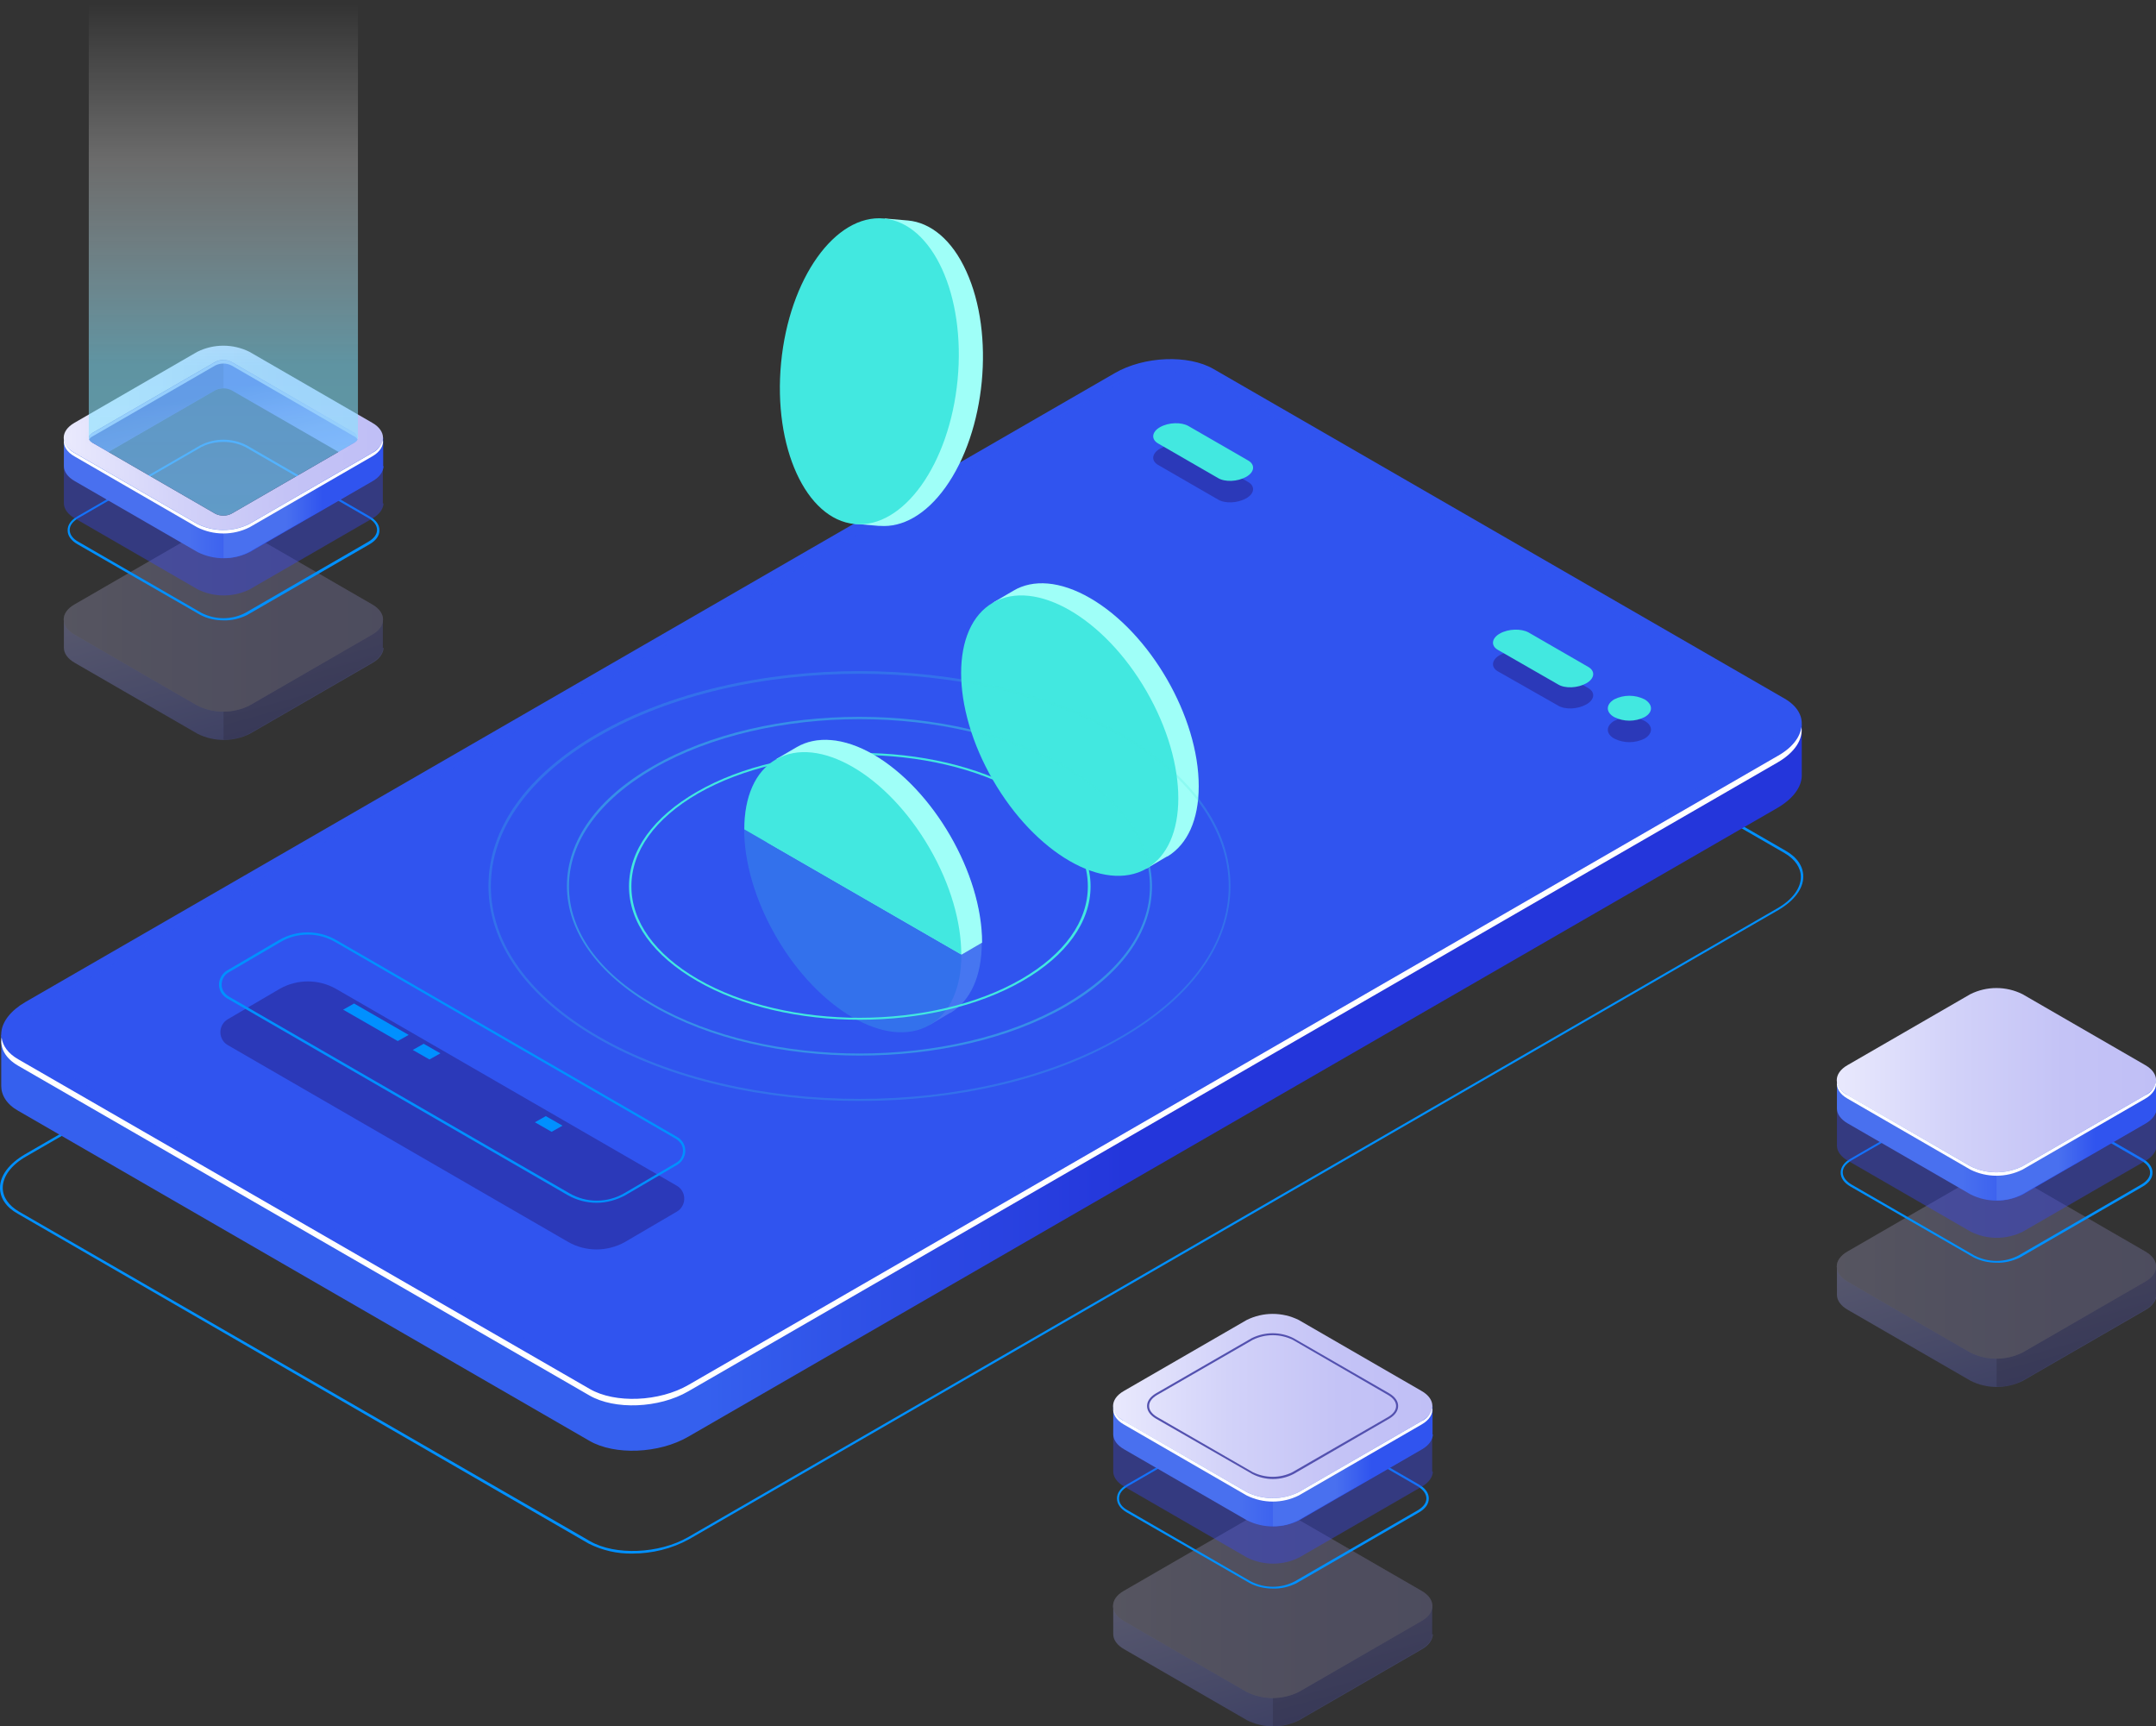 <?xml version="1.0" encoding="utf-8"?>
<!-- Generator: Adobe Illustrator 25.3.0, SVG Export Plug-In . SVG Version: 6.00 Build 0)  -->
<svg version="1.1" id="Layer_1" xmlns="http://www.w3.org/2000/svg" xmlns:xlink="http://www.w3.org/1999/xlink" x="0px" y="0px"
	 viewBox="0 0 632 505.9" style="enable-background:new 0 0 632 505.9;" xml:space="preserve">
<rect x="0" y="0" width="632" height="505.9" fill="#333333" stroke="none"/>
<style type="text/css">
	.st0{fill:#0090FF;}
	.st1{fill:url(#Path_11672_1_);}
	.st2{fill:#3054EF;}
	.st3{fill:#FFFFFF;}
	.st4{opacity:0.51;fill:#3054EF;enable-background:new    ;}
	.st5{opacity:0.4;fill:#24126A;enable-background:new    ;}
	.st6{fill:#42E8E0;}
	.st7{opacity:0.3;}
	.st8{fill:url(#Path_11686_1_);}
	.st9{opacity:0.3;fill:#0F054C;enable-background:new    ;}
	.st10{fill:url(#Path_11688_1_);}
	.st11{fill:#0F054C;}
	.st12{opacity:0.4;fill:#3544F2;enable-background:new    ;}
	.st13{fill:url(#Path_11692_1_);}
	.st14{fill:url(#Path_11693_1_);}
	.st15{fill:url(#Path_11694_1_);}
	.st16{fill:url(#Path_11696_1_);}
	.st17{fill:url(#Path_11698_1_);}
	.st18{fill:url(#Path_11702_1_);}
	.st19{fill:url(#Path_11703_1_);}
	.st20{fill:url(#Path_11704_1_);}
	.st21{fill:#5351AF;}
	.st22{fill:url(#Path_11707_1_);}
	.st23{fill:url(#Path_11709_1_);}
	.st24{fill:url(#Path_11713_1_);}
	.st25{fill:url(#Path_11714_1_);}
	.st26{fill:url(#Path_11715_1_);}
	.st27{fill:url(#Path_11717_1_);}
	.st28{fill:url(#Path_11720_1_);}
	.st29{opacity:0.57;fill:url(#Path_11722_1_);enable-background:new    ;}
	.st30{fill:#9FFFF8;}
	.st31{opacity:0.2;}
	.st32{opacity:0.4;fill:#42E8E0;enable-background:new    ;}
	.st33{opacity:0.2;fill:#42E8E0;enable-background:new    ;}
</style>
<g id="Group_17141" transform="translate(-245.915 -34.035)">
	<g id="Group_17096" transform="translate(245.915 183.847)">
		<path id="Path_11671" class="st0" d="M185.4,305.5c-4.4,0.1-8.8-0.9-12.8-2.9L5.2,205.9c-3.4-1.9-5.2-4.6-5.2-7.6
			c0-3.6,2.7-7.1,7.3-9.8L326.6,4.1c8.7-5,21.9-5.6,29.4-1.2l167.4,96.6c3.4,1.9,5.2,4.6,5.2,7.6c0,3.6-2.7,7.1-7.3,9.8L202,301.3
			C196.9,304.1,191.2,305.5,185.4,305.5z M173,301.9c7.3,4.2,20.2,3.7,28.7-1.2l319.3-184.3c4.4-2.5,6.9-5.9,6.9-9.2
			c0-2.7-1.7-5.2-4.8-7L355.6,3.6c-7.3-4.2-20.2-3.7-28.7,1.2L7.7,189.1c-4.4,2.5-6.9,5.9-6.9,9.2c0,2.7,1.7,5.2,4.8,7L173,301.9z"
			/>
	</g>
	<g id="Group_17097" transform="translate(246.276 139.299)">
		
			<linearGradient id="Path_11672_1_" gradientUnits="userSpaceOnUse" x1="18.227" y1="567.561" x2="17.998" y2="567.561" gradientTransform="matrix(527.846 0 0 -297.272 -9292.668 168891)">
			<stop  offset="0" style="stop-color:#2436DB"/>
			<stop  offset="1" style="stop-color:#3560EE"/>
		</linearGradient>
		<path id="Path_11672" class="st1" d="M527.8,107.1l-24,4.1L355.4,25.6c-7.4-4.3-20.4-3.8-29,1.2L42.5,190.7L0,198V213h0
			c0,2.7,1.6,5.4,5,7.3L172.4,317c7.4,4.3,20.4,3.8,29-1.2l319.3-184.3c4.6-2.7,7-6.1,7.1-9.3h0V107.1z"/>
		<path id="Path_11673" class="st2" d="M172.4,301.9L5,205.2c-7.4-4.3-6.5-11.8,2.1-16.8L326.4,4.1c8.6-5,21.6-5.5,29-1.2
			l167.4,96.6c7.4,4.3,6.5,11.8-2.1,16.8L201.5,300.6C192.9,305.6,179.9,306.1,172.4,301.9z"/>
		<path id="Path_11674" class="st3" d="M520.7,116.3L201.5,300.6c-8.6,5-21.6,5.5-29,1.2L5,205.2c-3-1.7-4.6-4-4.9-6.4
			c-0.5,3.1,1.1,6.1,4.9,8.3l167.4,96.6c7.4,4.3,20.4,3.8,29-1.2l319.3-184.3c5.2-3,7.5-6.9,7-10.4
			C527.3,110.8,525,113.9,520.7,116.3z"/>
		<path id="Path_11675" class="st4" d="M172.8,298.1L11.3,204.9c-7.2-4.2-6.3-11.4,2-16.2L326.7,7.8c8.3-4.8,20.9-5.3,28.1-1.2
			l161.4,93.2c7.2,4.2,6.3,11.4-2,16.2L200.9,296.9C192.5,301.7,180,302.3,172.8,298.1z"/>
	</g>
	<path id="Path_11680" class="st5" d="M728,250.5c-2.8,1.4-6.1,1.4-8.9,0c-2.5-1.4-2.5-3.7,0-5.2c2.8-1.4,6.1-1.4,8.9,0
		C730.5,246.7,730.5,249,728,250.5z"/>
	<path id="Path_11681" class="st5" d="M694,225.6l17.5,10.1c2.1,1.2,1.9,3.4-0.6,4.8l0,0c-2.5,1.4-6.2,1.6-8.3,0.3L685,230.8
		c-2.1-1.2-1.9-3.4,0.6-4.8l0,0C688.1,224.6,691.8,224.4,694,225.6z"/>
	<path id="Path_11682" class="st5" d="M594.3,165.2l17.5,10.1c2.1,1.2,1.9,3.4-0.6,4.8l0,0c-2.5,1.4-6.2,1.6-8.3,0.3l-17.5-10.1
		c-2.1-1.2-1.9-3.4,0.6-4.8l0,0C588.5,164.1,592.2,163.9,594.3,165.2z"/>
	<path id="Path_11683" class="st6" d="M728,244.2c-2.8,1.4-6.1,1.4-8.9,0c-2.5-1.4-2.5-3.7,0-5.2c2.8-1.4,6.1-1.4,8.9,0
		C730.5,240.5,730.5,242.8,728,244.2z"/>
	<path id="Path_11684" class="st6" d="M694,219.4l17.5,10.1c2.1,1.2,1.9,3.4-0.6,4.8l0,0c-2.5,1.4-6.2,1.6-8.3,0.3L685,224.5
		c-2.1-1.2-1.9-3.4,0.6-4.8l0,0C688.1,218.3,691.8,218.2,694,219.4z"/>
	<path id="Path_11685" class="st6" d="M594.3,158.9l17.5,10.1c2.1,1.2,1.9,3.4-0.6,4.8l0,0c-2.5,1.4-6.2,1.6-8.3,0.3l-17.5-10.1
		c-2.1-1.2-1.9-3.4,0.6-4.8l0,0C588.5,157.8,592.2,157.7,594.3,158.9z"/>
	<g id="Group_17104" transform="translate(784.386 378.229)" class="st7">
		
			<linearGradient id="Path_11686_1_" gradientUnits="userSpaceOnUse" x1="-520.564" y1="325.564" x2="-519.77" y2="324.412" gradientTransform="matrix(93.532 0 0 -37.199 48698.711 12121.506)">
			<stop  offset="0" style="stop-color:#BCBEFF"/>
			<stop  offset="0.227" style="stop-color:#AAADF7"/>
			<stop  offset="0.68" style="stop-color:#7B82E5"/>
			<stop  offset="1" style="stop-color:#5761D7"/>
		</linearGradient>
		<path id="Path_11686" class="st8" d="M93.5,35.1V27l-2.3-1.3c-0.6,3.8-5.2,6.4-8.9,6.9L56.6,47.7l-11.2,4.1L9.4,33.3l0.8-0.5
			c-3.1-1.4-4.7-4.7-6.4-7.7l-2.4,1.4L0,26.9v8.4l0,0c0,1.6,1.1,3.2,3.2,4.4l36,20.8c4.8,2.4,10.5,2.4,15.3,0l36-20.8
			c2.1-1.2,3.1-2.8,3.2-4.3C93.5,35.3,93.5,35.2,93.5,35.1L93.5,35.1z"/>
		<path id="Path_11687" class="st9" d="M82.3,32.7L56.6,47.7l-9.8,3.5v11c2.7,0.1,5.3-0.6,7.6-1.8l36-20.8c2.1-1.2,3.1-2.8,3.2-4.3
			c0-0.1,0-0.1,0-0.2h0V27l-2.1-1.1h-0.2C90.5,29.6,86.1,32.1,82.3,32.7z"/>
		<g id="Group_17102">
			
				<linearGradient id="Path_11688_1_" gradientUnits="userSpaceOnUse" x1="-520.663" y1="326.085" x2="-519.663" y2="326.085" gradientTransform="matrix(93.528 0 0 -53.998 48696.84 17634.799)">
				<stop  offset="0" style="stop-color:#E9E9FD"/>
				<stop  offset="0.36" style="stop-color:#D2D2F9"/>
				<stop  offset="0.706" style="stop-color:#C4C3F6"/>
				<stop  offset="1" style="stop-color:#C0BFF6"/>
			</linearGradient>
			<path id="Path_11688" class="st10" d="M39.1,52.2l-36-20.8c-4.2-2.4-4.2-6.4,0-8.8l36-20.8c4.8-2.4,10.5-2.4,15.3,0l36,20.8
				c4.2,2.4,4.2,6.4,0,8.8l-36,20.8C49.6,54.6,43.9,54.6,39.1,52.2z"/>
		</g>
		<g id="Group_17103" class="st7">
			<path id="Path_11689" class="st11" d="M39.1,52.2l-36-20.8c-4.2-2.4-4.2-6.4,0-8.8l36-20.8c4.8-2.4,10.5-2.4,15.3,0l36,20.8
				c4.2,2.4,4.2,6.4,0,8.8l-36,20.8C49.6,54.6,43.9,54.6,39.1,52.2z"/>
		</g>
	</g>
	<g id="Group_17111" transform="translate(784.386 323.607)">
		<g id="Group_17110">
			<path id="Path_11690" class="st0" d="M46.8,80.5c-2.4,0-4.7-0.5-6.8-1.6L4,58.2c-1.9-1.1-2.9-2.5-2.9-4.1s1-3,2.9-4.1l36-20.8
				c4.3-2.2,9.3-2.2,13.6,0l36,20.8c1.9,1.1,2.9,2.5,2.9,4.1s-1,3-2.9,4.1l-36,20.8C51.5,80,49.1,80.6,46.8,80.5z M46.8,28.2
				c-2.3,0-4.5,0.5-6.5,1.5l-36,20.8c-1.7,1-2.6,2.2-2.6,3.5s0.9,2.6,2.6,3.6l36,20.8c4.1,2.1,8.9,2.1,12.9,0l36-20.8
				c1.7-1,2.6-2.2,2.6-3.5s-0.9-2.6-2.6-3.5l-36-20.8C51.2,28.7,49,28.2,46.8,28.2L46.8,28.2z"/>
			<g id="Group_17109">
				<path id="Path_11691" class="st12" d="M93.5,46.1V33.8l-2.3-1.3c-0.6,3.8-5.2,6.4-8.9,6.9L56.6,54.5l-11.2,4.1L9.4,40l0.8-0.5
					c-3.1-1.4-4.7-4.7-6.4-7.7l-2.4,1.4L0,33.7v12.5l0,0c0,1.6,1.1,3.2,3.2,4.4l36,20.8c4.8,2.4,10.5,2.4,15.3,0l36-20.8
					c2.1-1.2,3.1-2.8,3.2-4.3C93.5,46.2,93.5,46.2,93.5,46.1L93.5,46.1z"/>
				<g id="Group_17108">
					<g id="Group_17107">
						
							<linearGradient id="Path_11692_1_" gradientUnits="userSpaceOnUse" x1="-520.041" y1="379.301" x2="-520.27" y2="379.301" gradientTransform="matrix(93.532 0 0 -37.199 48698.711 14153.109)">
							<stop  offset="0" style="stop-color:#3054EF"/>
							<stop  offset="1" style="stop-color:#4970EF"/>
						</linearGradient>
						<path id="Path_11692" class="st13" d="M93.5,35.1V27l-2.3-1.3c-0.6,3.8-5.2,6.4-8.9,6.9L56.6,47.7l-11.2,4.1L9.4,33.3l0.8-0.5
							c-3.1-1.4-4.7-4.7-6.4-7.7l-2.4,1.4L0,26.9v8.4l0,0c0,1.6,1.1,3.2,3.2,4.4l36,20.8c4.8,2.4,10.5,2.4,15.3,0l36-20.8
							c2.1-1.2,3.1-2.8,3.2-4.3C93.5,35.3,93.5,35.2,93.5,35.1L93.5,35.1z"/>
						
							<linearGradient id="Path_11693_1_" gradientUnits="userSpaceOnUse" x1="-520.234" y1="379.205" x2="-520.463" y2="379.205" gradientTransform="matrix(46.768 0 0 -36.423 24406.123 13855.886)">
							<stop  offset="0" style="stop-color:#3054EF"/>
							<stop  offset="1" style="stop-color:#4970EF"/>
						</linearGradient>
						<path id="Path_11693" class="st14" d="M82.3,32.7L56.6,47.7l-9.8,3.5v11c2.7,0.1,5.3-0.6,7.6-1.8l36-20.8
							c2.1-1.2,3.1-2.8,3.2-4.3c0-0.1,0-0.1,0-0.2h0V27l-2.1-1.1h-0.2C90.5,29.6,86.1,32.1,82.3,32.7z"/>
						<g id="Group_17105">
							
								<linearGradient id="Path_11694_1_" gradientUnits="userSpaceOnUse" x1="-520.663" y1="380.707" x2="-519.663" y2="380.707" gradientTransform="matrix(93.528 0 0 -53.999 48696.84 20584.846)">
								<stop  offset="0" style="stop-color:#E9E9FD"/>
								<stop  offset="0.36" style="stop-color:#D2D2F9"/>
								<stop  offset="0.706" style="stop-color:#C4C3F6"/>
								<stop  offset="1" style="stop-color:#C0BFF6"/>
							</linearGradient>
							<path id="Path_11694" class="st15" d="M39.1,52.2l-36-20.8c-4.2-2.4-4.2-6.4,0-8.8l36-20.8c4.8-2.4,10.5-2.4,15.3,0l36,20.8
								c4.2,2.4,4.2,6.4,0,8.8l-36,20.8C49.6,54.6,43.9,54.6,39.1,52.2z"/>
						</g>
						<g id="Group_17106" transform="translate(0.003 27.508)">
							<path id="Path_11695" class="st3" d="M90.4,3.9l-36,20.8c-4.8,2.4-10.5,2.4-15.3,0L3.2,3.9C1.6,3.2,0.4,1.7,0,0
								c-0.2,1.8,0.8,3.6,3.1,4.9l36,20.8c4.8,2.4,10.5,2.4,15.3,0l36-20.8c2.3-1.3,3.4-3.2,3.1-4.9C93.1,1.7,92,3.2,90.4,3.9z"/>
						</g>
					</g>
				</g>
			</g>
		</g>
	</g>
	<g id="Group_17114" transform="translate(572.246 477.692)" class="st7">
		
			<linearGradient id="Path_11696_1_" gradientUnits="userSpaceOnUse" x1="-308.424" y1="226.101" x2="-307.63" y2="224.949" gradientTransform="matrix(93.528 0 0 -37.199 28855.576 8421.602)">
			<stop  offset="0" style="stop-color:#BCBEFF"/>
			<stop  offset="0.227" style="stop-color:#AAADF7"/>
			<stop  offset="0.68" style="stop-color:#7B82E5"/>
			<stop  offset="1" style="stop-color:#5761D7"/>
		</linearGradient>
		<path id="Path_11696" class="st16" d="M93.5,35.1V27l-2.3-1.3c-0.6,3.8-5.2,6.4-8.9,6.9L56.6,47.7l-11.2,4.1L9.4,33.3l0.8-0.5
			c-3.1-1.4-4.7-4.7-6.4-7.7l-2.4,1.4L0,26.9v8.4l0,0c0,1.6,1.1,3.2,3.2,4.4l36,20.8c4.8,2.4,10.5,2.4,15.3,0l36-20.8
			c2.1-1.2,3.1-2.8,3.2-4.3C93.5,35.3,93.5,35.2,93.5,35.1L93.5,35.1z"/>
		<path id="Path_11697" class="st9" d="M82.3,32.7L56.6,47.7l-9.8,3.5v11c2.7,0.1,5.3-0.6,7.6-1.8l36-20.8c2.1-1.2,3.1-2.8,3.2-4.3
			c0-0.1,0-0.1,0-0.2h0V27l-2.1-1.1h-0.2C90.5,29.6,86.1,32.1,82.3,32.7z"/>
		<g id="Group_17112">
			
				<linearGradient id="Path_11698_1_" gradientUnits="userSpaceOnUse" x1="-308.523" y1="226.622" x2="-307.523" y2="226.622" gradientTransform="matrix(93.528 0 0 -53.999 28855.725 12264.281)">
				<stop  offset="0" style="stop-color:#E9E9FD"/>
				<stop  offset="0.36" style="stop-color:#D2D2F9"/>
				<stop  offset="0.706" style="stop-color:#C4C3F6"/>
				<stop  offset="1" style="stop-color:#C0BFF6"/>
			</linearGradient>
			<path id="Path_11698" class="st17" d="M39.1,52.2l-36-20.8c-4.2-2.4-4.2-6.4,0-8.8l36-20.8c4.8-2.4,10.5-2.4,15.3,0l36,20.8
				c4.2,2.4,4.2,6.4,0,8.8l-36,20.8C49.6,54.6,43.9,54.6,39.1,52.2z"/>
		</g>
		<g id="Group_17113" class="st7">
			<path id="Path_11699" class="st11" d="M39.1,52.2l-36-20.8c-4.2-2.4-4.2-6.4,0-8.8l36-20.8c4.8-2.4,10.5-2.4,15.3,0l36,20.8
				c4.2,2.4,4.2,6.4,0,8.8l-36,20.8C49.6,54.6,43.9,54.6,39.1,52.2z"/>
		</g>
	</g>
	<g id="Group_17122" transform="translate(572.246 419.106)">
		<g id="Group_17121">
			<path id="Path_11700" class="st0" d="M46.8,80.5c-2.4,0-4.7-0.5-6.8-1.6L4,58.2c-1.9-1.1-2.9-2.5-2.9-4.1s1-3,2.9-4.1l36-20.8
				c4.3-2.2,9.3-2.2,13.6,0l36,20.8c1.9,1.1,2.9,2.5,2.9,4.1s-1,3-2.9,4.1l-36,20.8C51.5,80,49.1,80.6,46.8,80.5z M40.3,78.4
				c4.1,2.1,8.9,2.1,12.9,0l36-20.8c1.7-1,2.6-2.2,2.6-3.5s-0.9-2.6-2.6-3.6l-36-20.8c-4.1-2.1-8.9-2.1-12.9,0l-36,20.8
				c-1.7,1-2.6,2.2-2.6,3.6s0.9,2.6,2.6,3.5L40.3,78.4z"/>
			<g id="Group_17120">
				<path id="Path_11701" class="st12" d="M93.5,46.1V33.8l-2.3-1.3c-0.6,3.8-5.2,6.4-8.9,6.9L56.6,54.5l-11.2,4.1L9.4,40l0.8-0.5
					c-3.1-1.4-4.7-4.7-6.4-7.7l-2.4,1.4L0,33.7v12.5l0,0c0,1.6,1.1,3.2,3.2,4.4l36,20.8c4.8,2.4,10.5,2.4,15.3,0l36-20.8
					c2.1-1.2,3.1-2.8,3.2-4.3C93.5,46.2,93.5,46.2,93.5,46.1L93.5,46.1z"/>
				<g id="Group_17119">
					<g id="Group_17118">
						
							<linearGradient id="Path_11702_1_" gradientUnits="userSpaceOnUse" x1="-307.901" y1="283.803" x2="-308.13" y2="283.803" gradientTransform="matrix(93.528 0 0 -37.206 28855.568 10602.718)">
							<stop  offset="0" style="stop-color:#3054EF"/>
							<stop  offset="1" style="stop-color:#4970EF"/>
						</linearGradient>
						<path id="Path_11702" class="st18" d="M93.5,35.2V27l-2.3-1.3c-0.6,3.8-5.2,6.4-8.9,6.9L56.6,47.7l-11.2,4.1L9.4,33.3l0.8-0.5
							c-3.1-1.4-4.7-4.7-6.4-7.7l-2.4,1.4L0,26.9v8.4l0,0c0,1.6,1.1,3.2,3.2,4.4l36,20.8c4.8,2.4,10.5,2.4,15.3,0l36-20.8
							c2.1-1.2,3.1-2.8,3.2-4.3C93.5,35.3,93.5,35.2,93.5,35.2L93.5,35.2z"/>
						
							<linearGradient id="Path_11703_1_" gradientUnits="userSpaceOnUse" x1="-308.094" y1="283.707" x2="-308.323" y2="283.707" gradientTransform="matrix(46.764 0 0 -36.431 14483.565 10379.818)">
							<stop  offset="0" style="stop-color:#3054EF"/>
							<stop  offset="1" style="stop-color:#4970EF"/>
						</linearGradient>
						<path id="Path_11703" class="st19" d="M82.3,32.7L56.6,47.7l-9.8,3.5v11c2.7,0.1,5.3-0.6,7.6-1.8l36-20.8
							c2.1-1.2,3.1-2.8,3.2-4.3c0-0.1,0-0.1,0-0.2h0V27l-2.1-1.1h-0.2C90.5,29.6,86.1,32.1,82.3,32.7z"/>
						<g id="Group_17115">
							
								<linearGradient id="Path_11704_1_" gradientUnits="userSpaceOnUse" x1="-308.523" y1="285.208" x2="-307.523" y2="285.208" gradientTransform="matrix(93.528 0 0 -53.999 28855.725 15428.035)">
								<stop  offset="0" style="stop-color:#E9E9FD"/>
								<stop  offset="0.36" style="stop-color:#D2D2F9"/>
								<stop  offset="0.706" style="stop-color:#C4C3F6"/>
								<stop  offset="1" style="stop-color:#C0BFF6"/>
							</linearGradient>
							<path id="Path_11704" class="st20" d="M39.1,52.2l-36-20.8c-4.2-2.4-4.2-6.4,0-8.8l36-20.8c4.8-2.4,10.5-2.4,15.3,0l36,20.8
								c4.2,2.4,4.2,6.4,0,8.8l-36,20.8C49.6,54.6,43.9,54.6,39.1,52.2z"/>
						</g>
						<g id="Group_17116" transform="translate(9.914 5.597)">
							<path id="Path_11705" class="st21" d="M36.9,42.8c-2.1,0-4.2-0.5-6.1-1.5L2.6,25.1c-1.7-1-2.6-2.3-2.6-3.7s0.9-2.7,2.6-3.7
								L30.7,1.5c3.9-1.9,8.4-1.9,12.2,0l28.1,16.2c1.7,1,2.6,2.3,2.6,3.7s-0.9,2.7-2.6,3.7L43,41.3C41.1,42.3,39,42.8,36.9,42.8z
								 M31,40.8c3.7,1.8,8,1.8,11.6,0l28.1-16.2c1.5-0.9,2.3-2,2.3-3.2s-0.8-2.3-2.3-3.2L42.7,2C39,0.2,34.7,0.2,31,2L2.9,18.2
								c-1.5,0.9-2.3,2-2.3,3.2s0.8,2.3,2.3,3.2L31,40.8z"/>
						</g>
						<g id="Group_17117" transform="translate(0.002 27.507)">
							<path id="Path_11706" class="st3" d="M90.4,3.9l-36,20.8c-4.8,2.4-10.5,2.4-15.3,0L3.2,3.9C1.6,3.2,0.4,1.7,0,0
								c-0.2,1.8,0.8,3.6,3.1,4.9l36,20.8c4.8,2.4,10.5,2.4,15.3,0l36-20.8c2.3-1.3,3.4-3.2,3.1-4.9C93.1,1.7,92,3.2,90.4,3.9z"/>
						</g>
					</g>
				</g>
			</g>
		</g>
	</g>
	<g id="Group_17125" transform="translate(264.64 188.601)" class="st7">
		
			<linearGradient id="Path_11707_1_" gradientUnits="userSpaceOnUse" x1="-0.819" y1="515.192" x2="-2.448254e-02" y2="514.04" gradientTransform="matrix(93.528 0 0 -37.199 85.811 19175.606)">
			<stop  offset="0" style="stop-color:#BCBEFF"/>
			<stop  offset="0.227" style="stop-color:#AAADF7"/>
			<stop  offset="0.68" style="stop-color:#7B82E5"/>
			<stop  offset="1" style="stop-color:#5761D7"/>
		</linearGradient>
		<path id="Path_11707" class="st22" d="M93.5,35.1V27l-2.3-1.3c-0.6,3.8-5.2,6.4-8.9,6.9L56.6,47.7l-11.2,4.1L9.4,33.3l0.8-0.5
			c-3.1-1.4-4.7-4.7-6.4-7.7l-2.4,1.4L0,26.9v8.4l0,0c0,1.6,1.1,3.2,3.2,4.4l36,20.8c4.8,2.4,10.5,2.4,15.3,0l36-20.8
			c2.1-1.2,3.1-2.8,3.2-4.3C93.5,35.3,93.5,35.2,93.5,35.1L93.5,35.1z"/>
		<path id="Path_11708" class="st9" d="M82.3,32.7L56.6,47.7l-9.8,3.5v11c2.7,0.1,5.3-0.6,7.6-1.8l36-20.8c2.1-1.2,3.1-2.8,3.2-4.3
			c0-0.1,0-0.1,0-0.2h0V27l-2.1-1.1h-0.2C90.6,29.6,86.1,32.1,82.3,32.7z"/>
		<g id="Group_17123">
			
				<linearGradient id="Path_11709_1_" gradientUnits="userSpaceOnUse" x1="-0.917" y1="515.713" x2="8.252347e-02" y2="515.713" gradientTransform="matrix(93.528 0 0 -53.999 85.81 27874.92)">
				<stop  offset="0" style="stop-color:#E9E9FD"/>
				<stop  offset="0.36" style="stop-color:#D2D2F9"/>
				<stop  offset="0.706" style="stop-color:#C4C3F6"/>
				<stop  offset="1" style="stop-color:#C0BFF6"/>
			</linearGradient>
			<path id="Path_11709" class="st23" d="M39.1,52.2l-36-20.8c-4.2-2.4-4.2-6.4,0-8.8l36-20.8c4.8-2.4,10.5-2.4,15.3,0l36,20.8
				c4.2,2.4,4.2,6.4,0,8.8l-36,20.8C49.6,54.6,43.9,54.6,39.1,52.2z"/>
		</g>
		<g id="Group_17124" class="st7">
			<path id="Path_11710" class="st11" d="M39.1,52.2l-36-20.8c-4.2-2.4-4.2-6.4,0-8.8l36-20.8c4.8-2.4,10.5-2.4,15.3,0l36,20.8
				c4.2,2.4,4.2,6.4,0,8.8l-36,20.8C49.6,54.6,43.9,54.6,39.1,52.2z"/>
		</g>
	</g>
	<g id="Group_17133" transform="translate(264.64 34.035)">
		<g id="Group_17132" transform="translate(0 101.312)">
			<path id="Path_11711" class="st0" d="M46.8,80.5c-2.4,0-4.7-0.5-6.8-1.6L4,58.2c-1.9-1.1-2.9-2.5-2.9-4.1s1-3,2.9-4.1l36-20.8
				c4.3-2.2,9.3-2.2,13.6,0l36,20.8c1.9,1.1,2.9,2.5,2.9,4.1s-1,3-2.9,4.1l-36,20.8C51.5,80,49.1,80.6,46.8,80.5z M46.8,28.2
				c-2.3,0-4.5,0.5-6.5,1.5l-36,20.8c-1.7,1-2.6,2.2-2.6,3.5s0.9,2.6,2.6,3.5l36,20.8c4.1,2.1,8.9,2.1,12.9,0l36-20.8
				c1.7-1,2.6-2.2,2.6-3.5s-0.9-2.6-2.6-3.5l-36-20.8C51.2,28.7,49,28.2,46.8,28.2L46.8,28.2z"/>
			<g id="Group_17131">
				<path id="Path_11712" class="st12" d="M93.5,46.1V33.8l-2.3-1.3c-0.6,3.8-5.2,6.4-8.9,6.9L56.6,54.5l-11.2,4.1L9.4,40l0.8-0.5
					c-3.1-1.4-4.7-4.7-6.4-7.7l-2.4,1.4L0,33.7v12.5l0,0c0,1.6,1.1,3.2,3.2,4.4l36,20.8c4.8,2.4,10.5,2.4,15.3,0l36-20.8
					c2.1-1.2,3.1-2.8,3.2-4.3C93.5,46.2,93.5,46.2,93.5,46.1L93.5,46.1z"/>
				<g id="Group_17130">
					<g id="Group_17129">
						
							<linearGradient id="Path_11713_1_" gradientUnits="userSpaceOnUse" x1="-0.295" y1="567.562" x2="-0.524" y2="567.562" gradientTransform="matrix(93.528 0 0 -37.199 85.811 21156.627)">
							<stop  offset="0" style="stop-color:#3054EF"/>
							<stop  offset="1" style="stop-color:#4970EF"/>
						</linearGradient>
						<path id="Path_11713" class="st24" d="M93.5,35.1V27l-2.3-1.3c-0.6,3.8-5.2,6.4-8.9,6.9L56.6,47.7l-11.2,4.1L9.4,33.3l0.8-0.5
							c-3.1-1.4-4.7-4.7-6.4-7.7l-2.4,1.4L0,26.9v8.4l0,0c0,1.6,1.1,3.2,3.2,4.4l36,20.8c4.8,2.4,10.5,2.4,15.3,0l36-20.8
							c2.1-1.2,3.1-2.8,3.2-4.3C93.5,35.3,93.5,35.2,93.5,35.1L93.5,35.1z"/>
						
							<linearGradient id="Path_11714_1_" gradientUnits="userSpaceOnUse" x1="-0.488" y1="567.467" x2="-0.717" y2="567.467" gradientTransform="matrix(46.768 0 0 -36.435 98.672 20719.68)">
							<stop  offset="0" style="stop-color:#3054EF"/>
							<stop  offset="1" style="stop-color:#4970EF"/>
						</linearGradient>
						<path id="Path_11714" class="st25" d="M82.3,32.7L56.6,47.7l-9.8,3.5v11c2.7,0.1,5.3-0.6,7.6-1.8l36-20.8
							c2.1-1.2,3.1-2.8,3.2-4.3c0-0.1,0-0.1,0-0.2h0V27l-2.1-1.1h-0.2C90.6,29.6,86.1,32.1,82.3,32.7z"/>
						
							<linearGradient id="Path_11715_1_" gradientUnits="userSpaceOnUse" x1="-0.818" y1="566.934" x2="-6.062612e-02" y2="565.695" gradientTransform="matrix(87.42 0 0 -30.824 85.237 17483.092)">
							<stop  offset="0.242" style="stop-color:#5761D7"/>
							<stop  offset="0.392" style="stop-color:#7A81E5"/>
							<stop  offset="0.546" style="stop-color:#979BF0"/>
							<stop  offset="0.7" style="stop-color:#ABAEF8"/>
							<stop  offset="0.852" style="stop-color:#B7BAFD"/>
							<stop  offset="1" style="stop-color:#BCBEFF"/>
						</linearGradient>
						<path id="Path_11715" class="st26" d="M10.2,32.8l34.1-19.7c1.5-0.8,3.4-0.8,4.9,0l33.5,19.3l-0.4,0.2
							c3.8-0.5,8.3-3.1,8.9-6.9L53.7,4.8L42.8,2l-8.9,5.2l-30,17.9C5.5,28.1,7.2,31.3,10.2,32.8z"/>
						<path id="Path_11716" class="st9" d="M46.8,3l-4-1.1l-8.9,5.2l-30,17.9c1.7,3,3.3,6.3,6.4,7.7l34.1-19.7
							c0.8-0.4,1.6-0.6,2.4-0.6L46.8,3z"/>
						<g id="Group_17126">
							
								<linearGradient id="Path_11717_1_" gradientUnits="userSpaceOnUse" x1="-0.917" y1="568.967" x2="8.252347e-02" y2="568.967" gradientTransform="matrix(93.528 0 0 -53.999 85.81 30750.504)">
								<stop  offset="0" style="stop-color:#E9E9FD"/>
								<stop  offset="0.36" style="stop-color:#D2D2F9"/>
								<stop  offset="0.706" style="stop-color:#C4C3F6"/>
								<stop  offset="1" style="stop-color:#C0BFF6"/>
							</linearGradient>
							<path id="Path_11717" class="st27" d="M39.1,52.2l-36-20.8c-4.2-2.4-4.2-6.4,0-8.8l36-20.8c4.8-2.4,10.5-2.4,15.3,0l36,20.8
								c4.2,2.4,4.2,6.4,0,8.8l-36,20.8C49.6,54.6,43.9,54.6,39.1,52.2z M49.2,4.8c-1.5-0.8-3.4-0.8-4.9,0l-36,20.8
								c-1.3,0.8-1.3,2,0,2.8l36,20.8c1.5,0.8,3.4,0.8,4.9,0l36-20.8c1.3-0.8,1.3-2,0-2.8L49.2,4.8z"/>
						</g>
						<g id="Group_17127" transform="translate(0.002 4.236)">
							<path id="Path_11718" class="st3" d="M85.2,21.4l-36-20.8c-1.5-0.8-3.4-0.8-4.9,0l-36,20.8c-0.9,0.5-1.2,1.3-0.9,1.9
								c0.2-0.4,0.5-0.7,0.9-0.9l36-20.8c1.5-0.8,3.4-0.8,4.9,0l36,20.8c0.4,0.2,0.7,0.5,0.9,0.9C86.4,22.6,86.1,21.9,85.2,21.4z"/>
							<path id="Path_11719" class="st3" d="M90.4,27.2l-36,20.8c-4.8,2.4-10.5,2.4-15.3,0l-36-20.8C1.6,26.4,0.4,25,0,23.3
								c-0.2,1.8,0.8,3.6,3.1,4.9l36,20.8c4.8,2.4,10.5,2.4,15.3,0l36-20.8c2.3-1.3,3.4-3.2,3.1-4.9C93.1,25,92,26.4,90.4,27.2z"/>
						</g>
						<g id="Group_17128" transform="translate(1.436 0.828)">
							
								<linearGradient id="Path_11720_1_" gradientUnits="userSpaceOnUse" x1="-2.36" y1="568.04" x2="-1.36" y2="568.04" gradientTransform="matrix(90.656 0 0 -52.34 213.909 29757.625)">
								<stop  offset="0" style="stop-color:#E9E9FD"/>
								<stop  offset="0.36" style="stop-color:#D2D2F9"/>
								<stop  offset="0.706" style="stop-color:#C4C3F6"/>
								<stop  offset="1" style="stop-color:#C0BFF6"/>
							</linearGradient>
							<path id="Path_11720" class="st28" d="M38.7,50.8L2.7,30c-3.7-2.1-3.7-5.5,0-7.6l36-20.8c4.2-2.1,9.1-2.1,13.2,0l36,20.8
								c3.7,2.1,3.7,5.5,0,7.6L52,50.8C47.8,52.9,42.9,52.9,38.7,50.8z M48.8,3.4c-2.2-1.1-4.7-1.1-6.9,0l-36,20.8
								c-1.9,1.1-1.9,2.9,0,4l36,20.8c2.2,1.1,4.7,1.1,6.9,0l36-20.8c1.9-1.1,1.9-2.9,0-4L48.8,3.4z"/>
						</g>
					</g>
					<path id="Path_11721" class="st12" d="M49.2,4.8c-1.5-0.8-3.4-0.8-4.9,0l-36,20.8c-1.3,0.8-1.3,2,0,2.8l36,20.8
						c1.5,0.8,3.4,0.8,4.9,0l36-20.8c1.3-0.8,1.3-2,0-2.8L49.2,4.8z"/>
				</g>
			</g>
		</g>
		
			<linearGradient id="Path_11722_1_" gradientUnits="userSpaceOnUse" x1="-0.453" y1="671.778" x2="-0.453" y2="672.778" gradientTransform="matrix(78.846 0 0 -151.071 82.504 101637.578)">
			<stop  offset="0" style="stop-color:#83E4FE"/>
			<stop  offset="0.297" style="stop-color:#83E4FE;stop-opacity:0.96"/>
			<stop  offset="0.698" style="stop-color:#FFFFFF;stop-opacity:0.48"/>
			<stop  offset="1" style="stop-color:#FFFFFF;stop-opacity:0"/>
		</linearGradient>
		<path id="Path_11722" class="st29" d="M86.2,128.3V0H7.3l0,128.3c0,0.6,0.4,1.2,1,1.4l36,20.8c1.5,0.8,3.4,0.8,4.9,0l36-20.8
			C85.8,129.5,86.1,128.9,86.2,128.3z"/>
	</g>
	<g id="Group_17134" transform="translate(514.506 197.746)">
		<path id="Path_11723" class="st30" d="M82.8,66.7c0-20.3-14.2-44.9-31.8-55.1c-8.8-5.1-16.8-5.6-22.5-2.2l0,0l-6,3.5l1.7,0.2
			c-3.2,3.9-5,9.6-5,16.9c0,20.3,14.2,44.9,31.8,55.1c6,3.5,11.7,4.8,16.5,4.2l-0.1,1.6l6.1-3.6l0.1,0l0.2-0.1h0
			C79.4,83.7,82.8,76.7,82.8,66.7z"/>
		
			<ellipse id="Ellipse_490" transform="matrix(0.866 -0.5 0.5 0.866 -19.937 29.442)" class="st6" cx="45" cy="51.9" rx="26" ry="45"/>
	</g>
	<g id="Group_17135" transform="translate(470.676 95.556)">
		<path id="Path_11724" class="st30" d="M52.4,81.3C64.2,64.8,66.9,36.4,58.5,18C54.3,8.7,48,3.7,41.4,3.1l0,0l-6.9-0.6l1.3,1.1
			C31,5,26.2,8.5,21.9,14.5C10.1,31,7.4,59.3,15.8,77.8c2.9,6.3,6.7,10.7,11,13l-1,1.2l7,0.6l0.1,0l0.3,0l0,0
			C39.7,93.1,46.6,89.4,52.4,81.3z"/>
		
			<ellipse id="Ellipse_491" transform="matrix(9.561989e-02 -0.995 0.995 9.561989e-02 -19.766 72.729)" class="st6" cx="30.1" cy="47.2" rx="45" ry="26"/>
	</g>
	<g id="Group_17136" transform="translate(450.914 243.594)" class="st31">
		<path id="Path_11725" class="st30" d="M82.8,66.7c0-20.3-14.2-44.9-31.8-55.1c-8.8-5.1-16.8-5.6-22.5-2.2l0,0l-6,3.5l1.7,0.2
			c-3.2,3.9-5,9.6-5,16.9c0,20.3,14.2,44.9,31.8,55.1c6,3.5,11.7,4.8,16.5,4.2l-0.1,1.6l6.1-3.6l0.1,0l0.2-0.1h0
			C79.4,83.7,82.8,76.7,82.8,66.7z"/>
		
			<ellipse id="Ellipse_492" transform="matrix(0.866 -0.5 0.5 0.866 -19.937 29.441)" class="st6" cx="45" cy="51.9" rx="26" ry="45"/>
	</g>
	<path id="Path_11726" class="st32" d="M497.9,343.4c-21.9,0-43.9-4.8-60.6-14.5c-16.2-9.4-25.2-21.9-25.2-35.2s8.9-25.8,25.2-35.1
		c33.4-19.3,87.7-19.3,121.1,0c16.2,9.4,25.2,21.9,25.2,35.2c0,13.3-8.9,25.8-25.2,35.2l-0.2-0.3l0.2,0.3
		C541.8,338.6,519.9,343.4,497.9,343.4z M497.9,244.8c-21.8,0-43.6,4.8-60.3,14.4c-16,9.3-24.9,21.5-24.9,34.6
		c0,13.1,8.8,25.4,24.9,34.6c33.2,19.2,87.3,19.2,120.5,0l0,0c16-9.3,24.9-21.5,24.9-34.6s-8.8-25.3-24.9-34.6
		C541.6,249.6,519.8,244.8,497.9,244.8L497.9,244.8z"/>
	<path id="Path_11727" class="st33" d="M497.9,356.7c-27.8,0-55.7-6.1-76.9-18.4c-20.6-11.9-31.9-27.7-31.9-44.6
		s11.3-32.7,31.9-44.6c42.4-24.5,111.3-24.5,153.7,0c20.6,11.9,31.9,27.7,31.9,44.6s-11.3,32.7-31.9,44.6
		C553.6,350.6,525.8,356.7,497.9,356.7z M497.9,231.5c-27.7,0-55.4,6.1-76.5,18.3c-20.4,11.8-31.6,27.4-31.6,44
		c0,16.6,11.2,32.2,31.6,44c42.2,24.4,110.9,24.4,153.1,0c20.4-11.8,31.6-27.4,31.6-44c0-16.6-11.2-32.2-31.6-44
		C553.4,237.6,525.7,231.5,497.9,231.5L497.9,231.5z"/>
	<path id="Path_11728" class="st6" d="M497.9,332.9c-17.3,0-34.6-3.8-47.7-11.4c-12.8-7.4-19.9-17.2-19.9-27.7s7.1-20.3,19.9-27.7
		c26.3-15.2,69.1-15.2,95.5,0c12.8,7.4,19.9,17.2,19.9,27.7c0,10.5-7.1,20.3-19.9,27.7l-0.2-0.3l0.2,0.3
		C532.5,329.1,515.2,332.9,497.9,332.9z M497.9,255.3c-17.2,0-34.3,3.8-47.4,11.3c-12.6,7.3-19.5,16.9-19.5,27.2s6.9,19.9,19.5,27.2
		c26.1,15.1,68.7,15.1,94.8,0c12.6-7.3,19.5-16.9,19.5-27.2s-6.9-19.9-19.5-27.2C532.3,259.1,515.1,255.3,497.9,255.3L497.9,255.3z"
		/>
	<g>
		<path class="st30" d="M502,255.2c-8.8-5.1-16.8-5.5-22.5-2.2l-6,3.5l1.7,0.2c-3.2,3.9-5,9.6-5,16.9c0,2.4,0.2,4.8,0.6,7.3l57,32.9
			l6-3.5c0,0,0,0,0,0C533.8,290,519.5,265.4,502,255.2z"/>
		<path class="st6" d="M473.4,256.6c-6.2,3.6-9.3,11.1-9.3,20.5l63.6,36.7c0-9.4-3.1-20.5-9.3-31.2
			C505.9,261,485.8,249.4,473.4,256.6z"/>
	</g>
	<g id="Group_17140" transform="translate(310.108 307.245)">
		<path id="Path_11731" class="st5" d="M102.4,90.8L2.6,33.1c-2.1-1.2-2.8-3.9-1.6-6c0.4-0.7,0.9-1.2,1.6-1.6l15.2-8.9
			c5.1-2.9,11.4-2.9,16.5,0l99.9,57.7c2.1,1.2,2.8,3.9,1.6,6c-0.4,0.7-0.9,1.2-1.6,1.6l-15.2,8.9C113.8,93.7,107.5,93.7,102.4,90.8z
			"/>
		<path id="Path_11732" class="st0" d="M52.4,31.9l-16-9.2l3.2-1.8l16,9.2L52.4,31.9z"/>
		<path id="Path_11733" class="st0" d="M97.5,58.5l-4.9-2.8l3.2-1.8l4.9,2.8L97.5,58.5z"/>
		<path id="Path_11734" class="st0" d="M61.7,37.3l-4.9-2.8l3.2-1.8l4.9,2.8L61.7,37.3z"/>
		<path id="Path_11735" class="st0" d="M110.7,79.3c-3,0-5.9-0.8-8.4-2.2L2.4,19.4c-2.3-1.3-3.1-4.2-1.7-6.5c0.4-0.7,1-1.3,1.7-1.7
			l15.2-8.9c5.2-3,11.6-3,16.8,0l99.9,57.7c2.3,1.3,3.1,4.2,1.7,6.5c-0.4,0.7-1,1.3-1.7,1.7l-15.2,8.9
			C116.5,78.5,113.6,79.3,110.7,79.3z M26.1,0.7c-2.8,0-5.6,0.7-8.1,2.2L2.8,11.8c-1.9,1.1-2.6,3.6-1.5,5.5c0.4,0.6,0.9,1.1,1.5,1.5
			l99.9,57.7c5,2.9,11.1,2.9,16.1,0l15.2-8.9c1.9-1.1,2.6-3.6,1.5-5.5c-0.4-0.6-0.9-1.1-1.5-1.5L34.1,2.9
			C31.7,1.5,28.9,0.7,26.1,0.7L26.1,0.7z"/>
	</g>
</g>
</svg>
